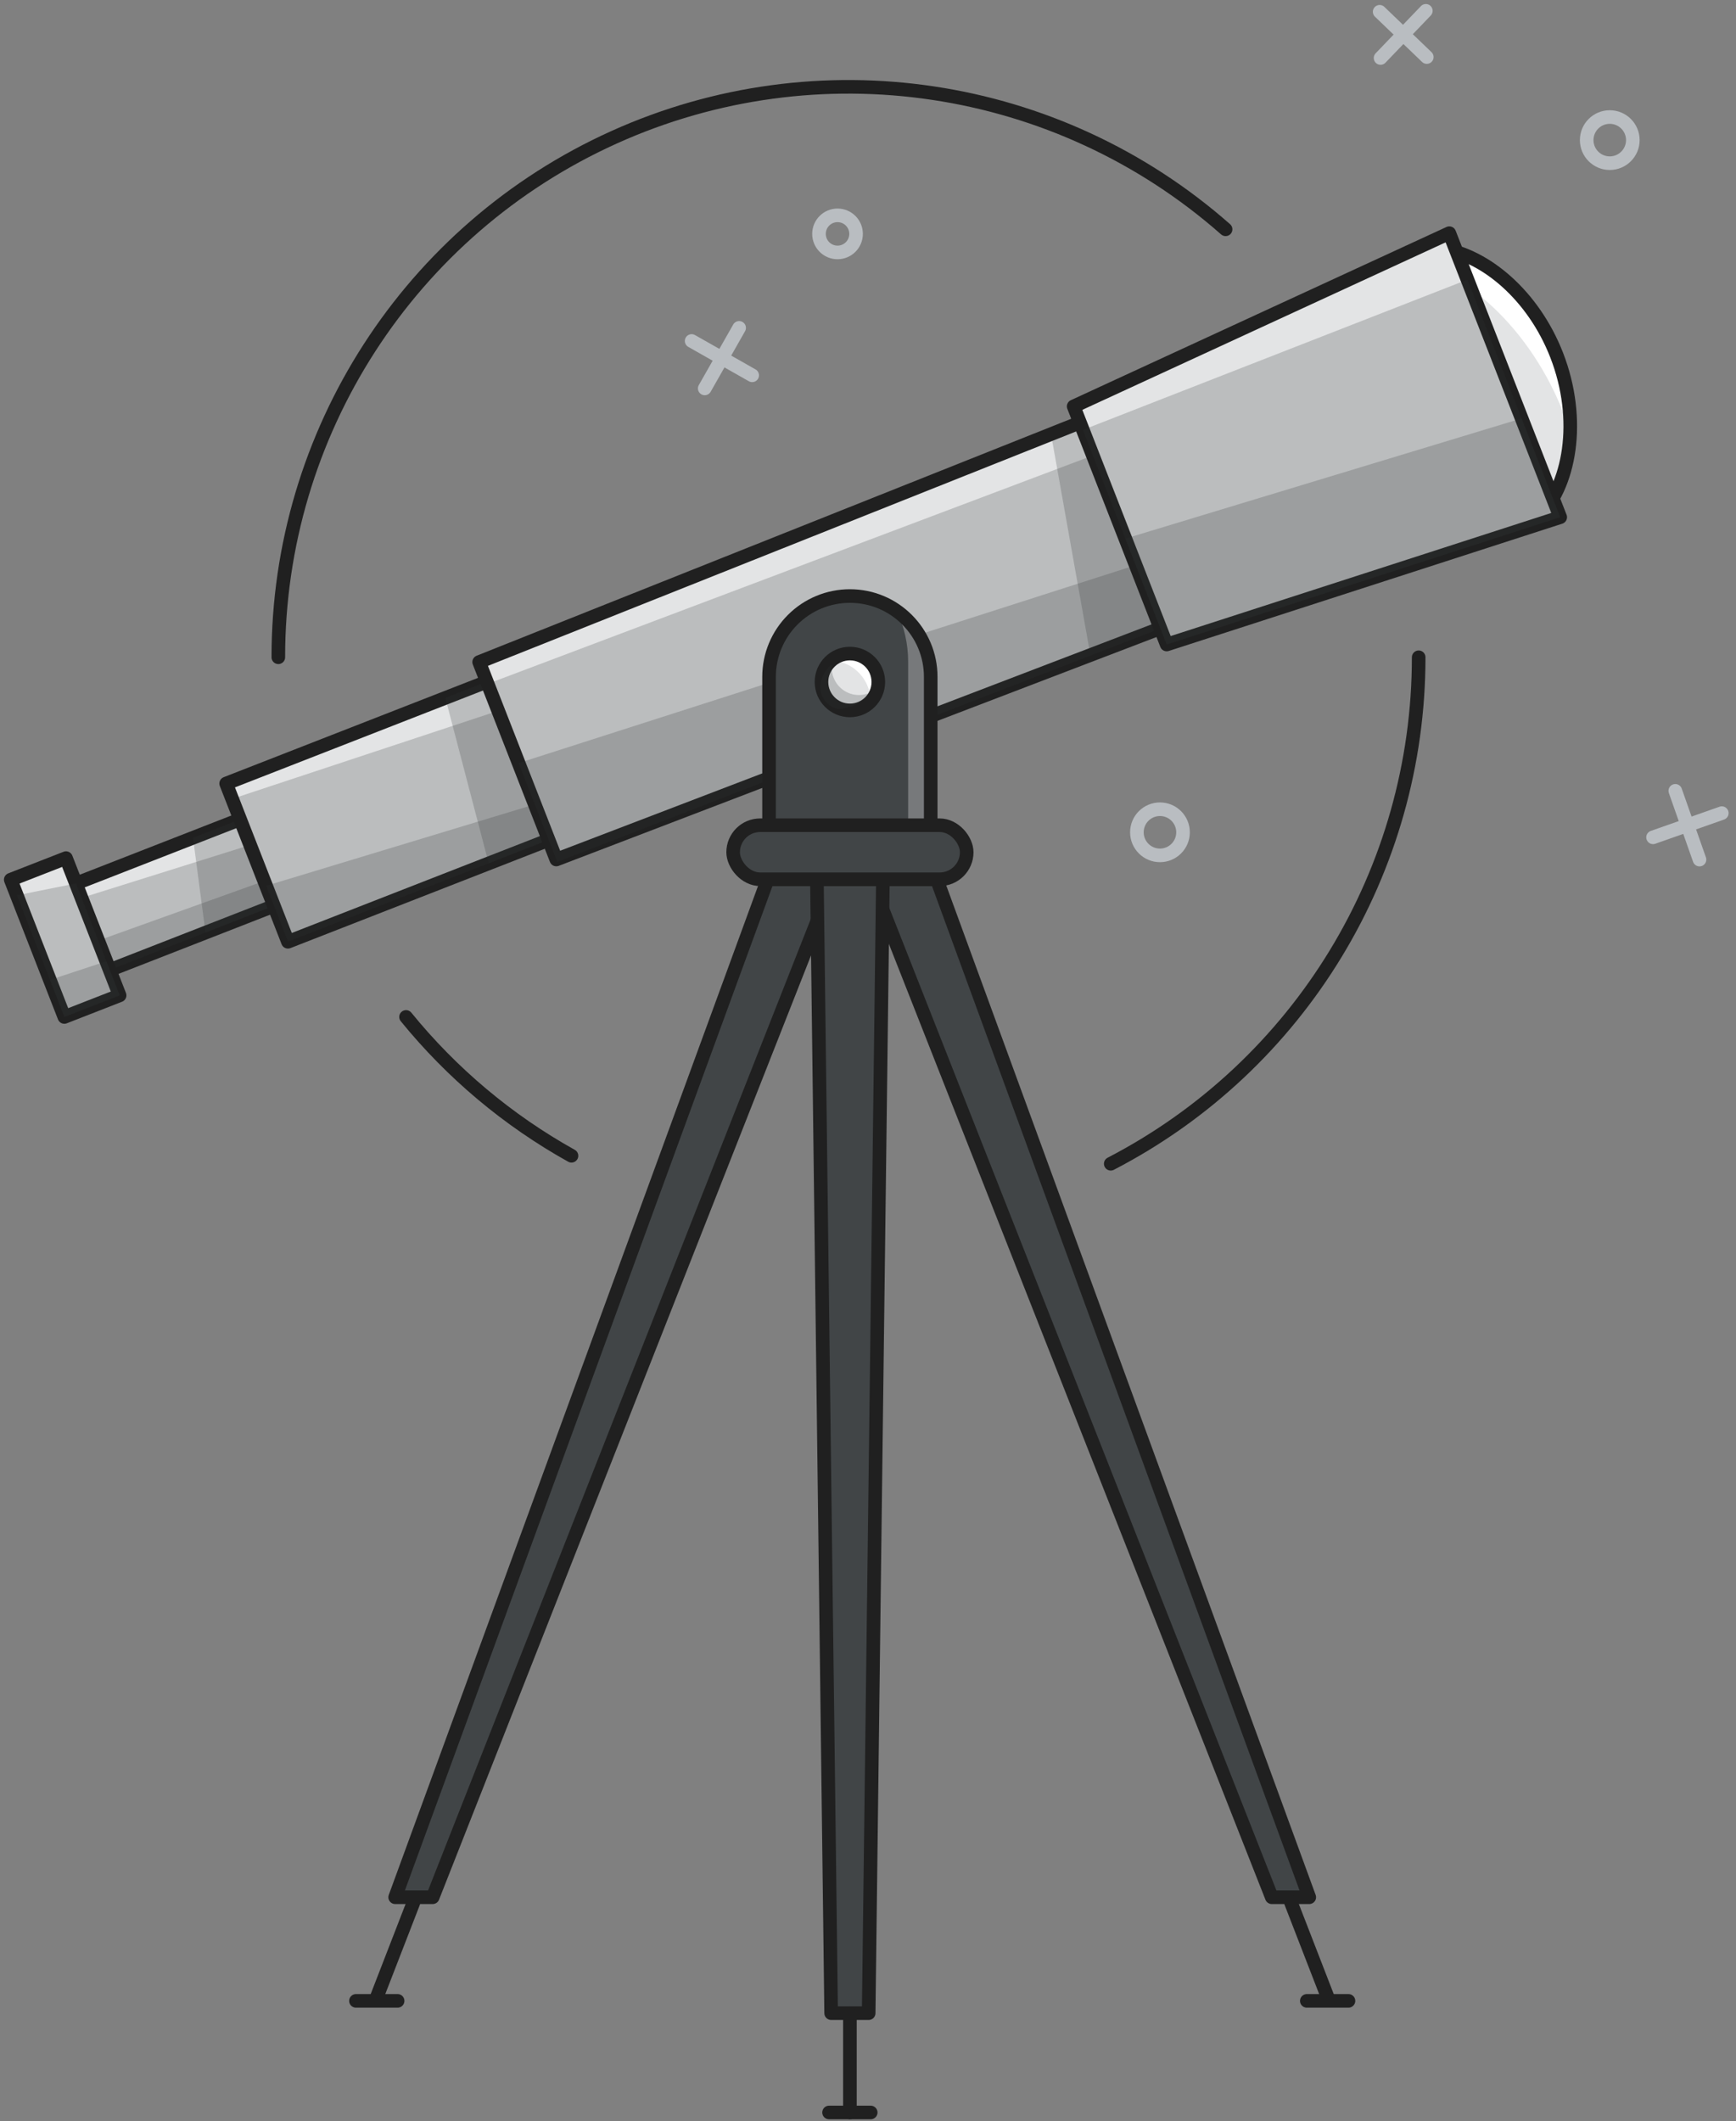 <?xml version="1.0" encoding="UTF-8"?>
<svg width="203px" height="248px" viewBox="0 0 203 248" version="1.1" xmlns="http://www.w3.org/2000/svg" xmlns:xlink="http://www.w3.org/1999/xlink">
    <rect x="0" y="0" width="203" height="248" fill="#808080" stroke="none"/>
    <!-- Generator: Sketch 63.1 (92452) - https://sketch.com -->
    <title>4 - Advisory Capacity</title>
    <desc>Created with Sketch.</desc>
    <g id="Page-1" stroke="none" stroke-width="1" fill="none" fill-rule="evenodd">
        <g id="4---Advisory-Capacity" transform="translate(1, 1)">
            <rect id="Rectangle" fill="#E3E4E5" fill-rule="nonzero" transform="translate(20.418, 103.231) rotate(-21.33) translate(-20.418, -103.231) " x="6.206" y="97.801" width="28.424" height="10.86"></rect>
            <polygon id="Path" fill="#2F3335" fill-rule="nonzero" opacity="0.22" points="5.798 104.839 32.977 96.312 35.637 103.111 9.164 113.452"></polygon>
            <rect id="Rectangle" stroke="#202020" stroke-width="1.59" stroke-linecap="round" stroke-linejoin="round" transform="translate(20.418, 103.231) rotate(-21.33) translate(-20.418, -103.231) " x="6.206" y="97.801" width="28.424" height="10.86"></rect>
            <polygon id="Path" fill="#2F3335" fill-rule="nonzero" opacity="0.22" points="21.571 96.948 31.683 92.999 35.637 103.111 23.028 108.035"></polygon>
            <polygon id="Path" fill="#2F3335" fill-rule="nonzero" opacity="0.22" points="7.786 109.938 34.551 100.334 35.637 103.111 9.164 113.452"></polygon>
            <rect id="Rectangle" fill="#E3E4E5" fill-rule="nonzero" transform="translate(6.621, 108.617) rotate(-21.33) translate(-6.621, -108.617) " x="3.152" y="100.001" width="6.938" height="17.23"></rect>
            <rect id="Rectangle" fill="#E3E4E5" fill-rule="nonzero" transform="translate(46.974, 92.864) rotate(-21.33) translate(-46.974, -92.864) " x="27.74" y="82.932" width="38.467" height="19.864"></rect>
            <polygon id="Path" fill="#2F3335" fill-rule="nonzero" opacity="0.22" points="68.508 95.108 32.68 109.1 26.155 92.4 62.72 80.295"></polygon>
            <rect id="Rectangle" stroke="#202020" stroke-width="1.59" stroke-linecap="round" stroke-linejoin="round" transform="translate(46.974, 92.864) rotate(-21.33) translate(-46.974, -92.864) " x="27.74" y="82.932" width="38.467" height="19.864"></rect>
            <polygon id="Path" fill="#2F3335" fill-rule="nonzero" opacity="0.22" points="66.584 95.861 56.143 99.937 51.076 80.592 59.355 77.359"></polygon>
            <rect id="Rectangle" stroke="#202020" stroke-width="1.59" stroke-linecap="round" stroke-linejoin="round" transform="translate(6.621, 108.617) rotate(-21.33) translate(-6.621, -108.617) " x="3.152" y="100.001" width="6.938" height="17.23"></rect>
            <polygon id="Path" fill="#2F3335" fill-rule="nonzero" opacity="0.22" points="12.996 115.376 6.535 117.898 0.98 103.679 7.886 102.29"></polygon>
            <polygon id="Path" fill="#2F3335" fill-rule="nonzero" opacity="0.22" points="12.996 115.376 6.535 117.898 4.844 113.568 11.443 111.39"></polygon>
            <polygon id="Path" fill="#2F3335" fill-rule="nonzero" opacity="0.22" points="68.508 95.108 32.68 109.1 30.125 102.566 67.05 91.377"></polygon>
            <polygon id="Path" fill="#E3E4E5" fill-rule="nonzero" points="141.892 69.7 64.05 99.492 55.03 76.405 132.463 45.548"></polygon>
            <polygon id="Path" fill="#2F3335" fill-rule="nonzero" opacity="0.22" points="141.892 69.7 64.082 99.582 56.026 78.954 134.016 49.528"></polygon>
            <polygon id="Path" fill="#2F3335" fill-rule="nonzero" opacity="0.22" points="141.892 69.7 126.378 74.889 121.99 50.249 132.463 45.548"></polygon>
            <polygon id="Path" stroke="#202020" stroke-width="1.59" stroke-linecap="round" stroke-linejoin="round" points="141.892 69.7 64.05 99.492 55.03 76.405 132.463 45.548"></polygon>
            <polygon id="Path" fill="#2F3335" fill-rule="nonzero" opacity="0.22" points="141.892 69.7 64.162 99.778 59.646 88.218 138.616 62.89"></polygon>
            <path d="M181.021,40.503 C184.557,49.55 181.896,59.053 176.193,61.268 C170.49,63.483 163.007,57.966 159.472,48.919 C155.937,39.872 157.696,30.74 163.399,28.503 C169.102,26.267 177.486,31.45 181.021,40.503 Z" id="Path" fill="#E3E4E5" fill-rule="nonzero"></path>
            <path d="M180.364,44.043 C181.263,45.807 182.011,47.644 182.601,49.534 C182.688,46.454 182.147,43.388 181.011,40.524 C177.476,31.471 169.086,26.299 163.388,28.525 C162.611,28.831 161.894,29.27 161.268,29.823 C166.86,28.556 175.398,34.323 180.364,44.043 Z" id="Path" fill="#FFFFFF" fill-rule="nonzero"></path>
            <path d="M167.65,28.09 C172.69,28.848 178.297,33.522 181.021,40.497 C183.984,48.087 182.611,55.989 178.7,59.651" id="Path" stroke="#202020" stroke-width="1.59" stroke-linecap="round" stroke-linejoin="round"></path>
            <polygon id="Path" fill="#E3E4E5" fill-rule="nonzero" points="181.445 59.471 135.426 74.354 124.55 46.513 168.476 26.261"></polygon>
            <polygon id="Path" stroke="#202020" stroke-width="1.59" stroke-linecap="round" stroke-linejoin="round" points="181.445 59.471 135.426 74.354 124.55 46.513 168.476 26.261"></polygon>
            <polygon id="Path" fill="#2F3335" fill-rule="nonzero" opacity="0.22" points="181.445 59.471 135.426 74.354 125.626 49.263 170.596 31.694"></polygon>
            <polygon id="Path" fill="#2F3335" fill-rule="nonzero" opacity="0.22" points="181.445 59.471 135.426 74.354 130.592 61.973 176.935 47.923"></polygon>
            <path d="M98.384,68.688 L98.384,68.688 C103.603,68.688 107.834,72.919 107.834,78.138 L107.834,98.05 L88.929,98.05 L88.929,78.143 C88.927,75.635 89.923,73.229 91.697,71.456 C93.47,69.682 95.876,68.687 98.384,68.688 Z" id="Path" fill="#414547" fill-rule="nonzero"></path>
            <path d="M103.88,70.458 C104.742,72.3 105.191,74.308 105.194,76.341 L105.194,98.05 L107.844,98.05 L107.844,78.143 C107.844,75.091 106.367,72.228 103.88,70.458 L103.88,70.458 Z" id="Path" fill="#E3E4E5" fill-rule="nonzero" opacity="0.33"></path>
            <circle id="Oval" fill="#E3E4E5" fill-rule="nonzero" cx="98.384" cy="78.737" r="3.323"></circle>
            <path d="M98.384,68.688 L98.384,68.688 C103.603,68.688 107.834,72.919 107.834,78.138 L107.834,98.05 L88.929,98.05 L88.929,78.143 C88.927,75.635 89.923,73.229 91.697,71.456 C93.47,69.682 95.876,68.687 98.384,68.688 Z" id="Path" stroke="#202020" stroke-width="1.59" stroke-linecap="round" stroke-linejoin="round"></path>
            <path d="M100.753,80.332 C100.997,79.904 101.127,79.42 101.129,78.928 C101.125,77.936 100.614,77.016 99.775,76.487 C98.937,75.959 97.886,75.896 96.99,76.32 C98.963,76.734 100.466,78.337 100.753,80.332 Z" id="Path" fill="#FFFFFF" fill-rule="nonzero"></path>
            <circle id="Oval" stroke="#202020" stroke-width="1.59" stroke-linecap="round" stroke-linejoin="round" cx="98.384" cy="78.737" r="3.323"></circle>
            <polygon id="Path" fill="#414547" fill-rule="nonzero" points="147.716 220.824 152.099 220.824 108.539 101.802 100.817 101.802"></polygon>
            <polygon id="Path" stroke="#202020" stroke-width="1.59" stroke-linecap="round" stroke-linejoin="round" points="147.716 220.824 152.099 220.824 108.539 101.802 100.817 101.802"></polygon>
            <line x1="149.953" y1="221.423" x2="154.251" y2="232.511" id="Path" stroke="#202020" stroke-width="1.59" stroke-linecap="round" stroke-linejoin="round"></line>
            <line x1="156.684" y1="232.94" x2="151.813" y2="232.94" id="Path" stroke="#202020" stroke-width="1.59" stroke-linecap="round" stroke-linejoin="round"></line>
            <polygon id="Path" fill="#414547" fill-rule="nonzero" points="49.597 220.824 45.209 220.824 88.775 101.802 96.492 101.802"></polygon>
            <polygon id="Path" stroke="#202020" stroke-width="1.59" stroke-linecap="round" stroke-linejoin="round" points="49.597 220.824 45.209 220.824 88.775 101.802 96.492 101.802"></polygon>
            <line x1="47.355" y1="221.423" x2="43.057" y2="232.511" id="Path" stroke="#202020" stroke-width="1.59" stroke-linecap="round" stroke-linejoin="round"></line>
            <line x1="40.624" y1="232.94" x2="45.495" y2="232.94" id="Path" stroke="#202020" stroke-width="1.59" stroke-linecap="round" stroke-linejoin="round"></line>
            <polygon id="Path" fill="#414547" fill-rule="nonzero" points="100.578 234.377 96.19 234.377 94.525 101.802 102.242 101.802"></polygon>
            <polygon id="Path" stroke="#202020" stroke-width="1.59" stroke-linecap="round" stroke-linejoin="round" points="100.578 234.377 96.19 234.377 94.525 101.802 102.242 101.802"></polygon>
            <line x1="95.946" y1="245.989" x2="100.817" y2="245.989" id="Path" stroke="#202020" stroke-width="1.59" stroke-linecap="round" stroke-linejoin="round"></line>
            <line x1="98.384" y1="234.377" x2="98.384" y2="245.989" id="Path" stroke="#202020" stroke-width="1.59" stroke-linecap="round" stroke-linejoin="round"></line>
            <rect id="Rectangle" fill="#414547" fill-rule="nonzero" x="84.731" y="95.485" width="27.311" height="6.318" rx="3.159"></rect>
            <rect id="Rectangle" stroke="#202020" stroke-width="1.59" stroke-linecap="round" stroke-linejoin="round" x="84.731" y="95.485" width="27.311" height="6.318" rx="3.159"></rect>
            <path d="M96.274,76.786 C95.787,76.786 95.071,78.223 94.987,78.705 C94.655,80.126 95.534,81.547 96.953,81.885 C97.329,81.954 100.101,81.493 100.493,80.083 C99.471,80.442 98.336,80.255 97.483,79.588 C96.629,78.921 96.174,77.865 96.274,76.786 Z" id="Path" fill="#2F3335" fill-rule="nonzero" opacity="0.22"></path>
            <circle id="Oval" stroke="#B9BDC1" stroke-width="1.59" stroke-linecap="round" stroke-linejoin="round" cx="187.238" cy="15.381" r="2.698"></circle>
            <line x1="165.731" y1="0.265" x2="160.436" y2="5.782" id="Path" stroke="#B9BDC1" stroke-width="1.59" stroke-linecap="round" stroke-linejoin="round"></line>
            <line x1="165.842" y1="5.671" x2="160.33" y2="0.376" id="Path" stroke="#B9BDC1" stroke-width="1.59" stroke-linecap="round" stroke-linejoin="round"></line>
            <circle id="Oval" stroke="#B9BDC1" stroke-width="1.59" stroke-linecap="round" stroke-linejoin="round" cx="96.937" cy="26.346" r="2.168"></circle>
            <line x1="85.431" y1="37.333" x2="81.408" y2="44.414" id="Path" stroke="#B9BDC1" stroke-width="1.59" stroke-linecap="round" stroke-linejoin="round"></line>
            <line x1="86.957" y1="42.882" x2="79.876" y2="38.865" id="Path" stroke="#B9BDC1" stroke-width="1.59" stroke-linecap="round" stroke-linejoin="round"></line>
            <line x1="200.34" y1="94.07" x2="192.3" y2="96.9" id="Path" stroke="#B9BDC1" stroke-width="1.59" stroke-linecap="round" stroke-linejoin="round"></line>
            <line x1="197.732" y1="99.502" x2="194.902" y2="91.462" id="Path" stroke="#B9BDC1" stroke-width="1.59" stroke-linecap="round" stroke-linejoin="round"></line>
            <circle id="Oval" stroke="#B9BDC1" stroke-width="1.59" stroke-linecap="round" stroke-linejoin="round" cx="134.641" cy="96.312" r="2.698"></circle>
            <path d="M31.546,75.848 C31.539,49.638 46.889,25.855 70.775,15.065 C94.661,4.275 122.653,8.48 142.316,25.811" id="Path" stroke="#202020" stroke-width="1.59" stroke-linecap="round" stroke-linejoin="round"></path>
            <path d="M65.826,134.132 C58.405,129.999 51.84,124.489 46.481,117.898" id="Path" stroke="#202020" stroke-width="1.59" stroke-linecap="round" stroke-linejoin="round"></path>
            <path d="M164.894,75.848 C164.9,100.765 151.011,123.606 128.885,135.065" id="Path" stroke="#202020" stroke-width="1.59" stroke-linecap="round" stroke-linejoin="round"></path>
        </g>
    </g>
</svg>